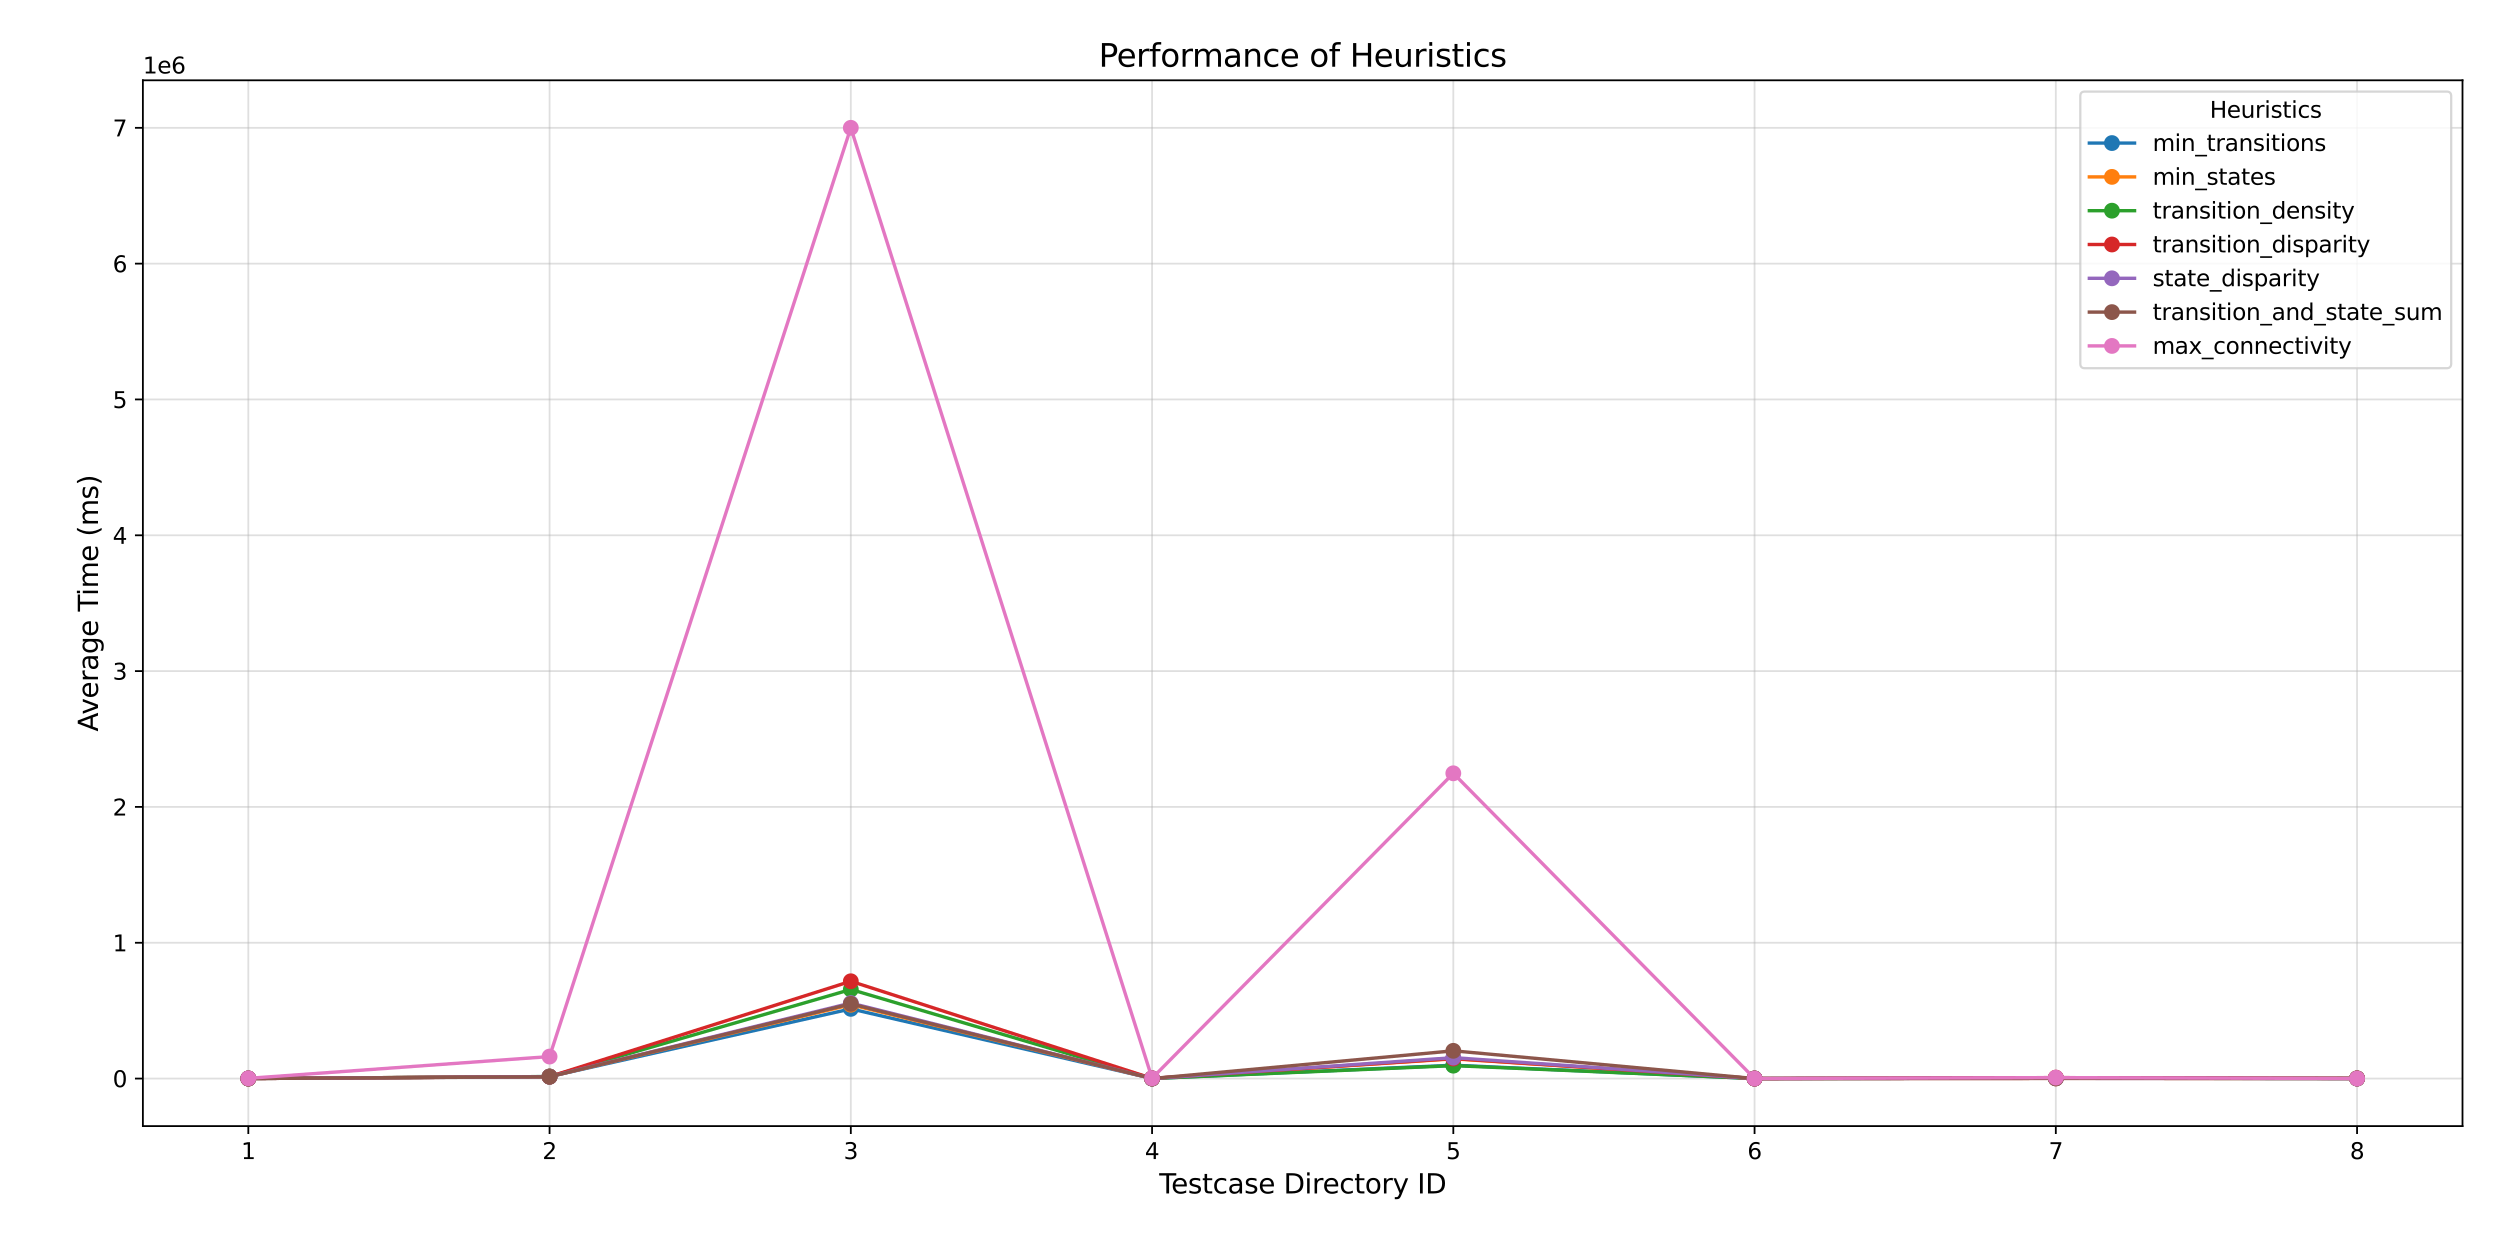 <?xml version="1.0" encoding="utf-8" standalone="no"?>
<!DOCTYPE svg PUBLIC "-//W3C//DTD SVG 1.1//EN"
  "http://www.w3.org/Graphics/SVG/1.1/DTD/svg11.dtd">
<svg xmlns:xlink="http://www.w3.org/1999/xlink" width="1105.92pt" height="555.84pt" viewBox="0 0 1105.92 555.84" xmlns="http://www.w3.org/2000/svg" version="1.1">
 <defs>
  <style type="text/css">*{stroke-linejoin: round; stroke-linecap: butt}</style>
 </defs>
 <g id="figure_1">
  <g id="patch_1">
   <path d="M 0 555.84 
L 1105.92 555.84 
L 1105.92 0 
L 0 0 
z
" style="fill: #ffffff"/>
  </g>
  <g id="axes_1">
   <g id="patch_2">
    <path d="M 63.206 498.146 
L 1089.331 498.146 
L 1089.331 35.512 
L 63.206 35.512 
z
" style="fill: #ffffff"/>
   </g>
   <g id="matplotlib.axis_1">
    <g id="xtick_1">
     <g id="line2d_1">
      <path d="M 109.848 498.146 
L 109.848 35.512 
" clip-path="url(#p68505226db)" style="fill: none; stroke: #b0b0b0; stroke-opacity: 0.4; stroke-width: 0.8; stroke-linecap: square"/>
     </g>
     <g id="line2d_2">
      <defs>
       <path id="meb8ad11d5c" d="M 0 0 
L 0 3.5 
" style="stroke: #000000; stroke-width: 0.8"/>
      </defs>
      <g>
       <use xlink:href="#meb8ad11d5c" x="109.848" y="498.146" style="stroke: #000000; stroke-width: 0.8"/>
      </g>
     </g>
     <g id="text_1">
      <!-- 1 -->
      <g transform="translate(106.667 512.744) scale(0.1 -0.1)">
       <defs>
        <path id="DejaVuSans-31" d="M 794 531 
L 1825 531 
L 1825 4091 
L 703 3866 
L 703 4441 
L 1819 4666 
L 2450 4666 
L 2450 531 
L 3481 531 
L 3481 0 
L 794 0 
L 794 531 
z
" transform="scale(0.016)"/>
       </defs>
       <use xlink:href="#DejaVuSans-31"/>
      </g>
     </g>
    </g>
    <g id="xtick_2">
     <g id="line2d_3">
      <path d="M 243.111 498.146 
L 243.111 35.512 
" clip-path="url(#p68505226db)" style="fill: none; stroke: #b0b0b0; stroke-opacity: 0.4; stroke-width: 0.8; stroke-linecap: square"/>
     </g>
     <g id="line2d_4">
      <g>
       <use xlink:href="#meb8ad11d5c" x="243.111" y="498.146" style="stroke: #000000; stroke-width: 0.8"/>
      </g>
     </g>
     <g id="text_2">
      <!-- 2 -->
      <g transform="translate(239.93 512.744) scale(0.1 -0.1)">
       <defs>
        <path id="DejaVuSans-32" d="M 1228 531 
L 3431 531 
L 3431 0 
L 469 0 
L 469 531 
Q 828 903 1448 1529 
Q 2069 2156 2228 2338 
Q 2531 2678 2651 2914 
Q 2772 3150 2772 3378 
Q 2772 3750 2511 3984 
Q 2250 4219 1831 4219 
Q 1534 4219 1204 4116 
Q 875 4013 500 3803 
L 500 4441 
Q 881 4594 1212 4672 
Q 1544 4750 1819 4750 
Q 2544 4750 2975 4387 
Q 3406 4025 3406 3419 
Q 3406 3131 3298 2873 
Q 3191 2616 2906 2266 
Q 2828 2175 2409 1742 
Q 1991 1309 1228 531 
z
" transform="scale(0.016)"/>
       </defs>
       <use xlink:href="#DejaVuSans-32"/>
      </g>
     </g>
    </g>
    <g id="xtick_3">
     <g id="line2d_5">
      <path d="M 376.374 498.146 
L 376.374 35.512 
" clip-path="url(#p68505226db)" style="fill: none; stroke: #b0b0b0; stroke-opacity: 0.4; stroke-width: 0.8; stroke-linecap: square"/>
     </g>
     <g id="line2d_6">
      <g>
       <use xlink:href="#meb8ad11d5c" x="376.374" y="498.146" style="stroke: #000000; stroke-width: 0.8"/>
      </g>
     </g>
     <g id="text_3">
      <!-- 3 -->
      <g transform="translate(373.193 512.744) scale(0.1 -0.1)">
       <defs>
        <path id="DejaVuSans-33" d="M 2597 2516 
Q 3050 2419 3304 2112 
Q 3559 1806 3559 1356 
Q 3559 666 3084 287 
Q 2609 -91 1734 -91 
Q 1441 -91 1130 -33 
Q 819 25 488 141 
L 488 750 
Q 750 597 1062 519 
Q 1375 441 1716 441 
Q 2309 441 2620 675 
Q 2931 909 2931 1356 
Q 2931 1769 2642 2001 
Q 2353 2234 1838 2234 
L 1294 2234 
L 1294 2753 
L 1863 2753 
Q 2328 2753 2575 2939 
Q 2822 3125 2822 3475 
Q 2822 3834 2567 4026 
Q 2313 4219 1838 4219 
Q 1578 4219 1281 4162 
Q 984 4106 628 3988 
L 628 4550 
Q 988 4650 1302 4700 
Q 1616 4750 1894 4750 
Q 2613 4750 3031 4423 
Q 3450 4097 3450 3541 
Q 3450 3153 3228 2886 
Q 3006 2619 2597 2516 
z
" transform="scale(0.016)"/>
       </defs>
       <use xlink:href="#DejaVuSans-33"/>
      </g>
     </g>
    </g>
    <g id="xtick_4">
     <g id="line2d_7">
      <path d="M 509.637 498.146 
L 509.637 35.512 
" clip-path="url(#p68505226db)" style="fill: none; stroke: #b0b0b0; stroke-opacity: 0.4; stroke-width: 0.8; stroke-linecap: square"/>
     </g>
     <g id="line2d_8">
      <g>
       <use xlink:href="#meb8ad11d5c" x="509.637" y="498.146" style="stroke: #000000; stroke-width: 0.8"/>
      </g>
     </g>
     <g id="text_4">
      <!-- 4 -->
      <g transform="translate(506.456 512.744) scale(0.1 -0.1)">
       <defs>
        <path id="DejaVuSans-34" d="M 2419 4116 
L 825 1625 
L 2419 1625 
L 2419 4116 
z
M 2253 4666 
L 3047 4666 
L 3047 1625 
L 3713 1625 
L 3713 1100 
L 3047 1100 
L 3047 0 
L 2419 0 
L 2419 1100 
L 313 1100 
L 313 1709 
L 2253 4666 
z
" transform="scale(0.016)"/>
       </defs>
       <use xlink:href="#DejaVuSans-34"/>
      </g>
     </g>
    </g>
    <g id="xtick_5">
     <g id="line2d_9">
      <path d="M 642.9 498.146 
L 642.9 35.512 
" clip-path="url(#p68505226db)" style="fill: none; stroke: #b0b0b0; stroke-opacity: 0.4; stroke-width: 0.8; stroke-linecap: square"/>
     </g>
     <g id="line2d_10">
      <g>
       <use xlink:href="#meb8ad11d5c" x="642.9" y="498.146" style="stroke: #000000; stroke-width: 0.8"/>
      </g>
     </g>
     <g id="text_5">
      <!-- 5 -->
      <g transform="translate(639.719 512.744) scale(0.1 -0.1)">
       <defs>
        <path id="DejaVuSans-35" d="M 691 4666 
L 3169 4666 
L 3169 4134 
L 1269 4134 
L 1269 2991 
Q 1406 3038 1543 3061 
Q 1681 3084 1819 3084 
Q 2600 3084 3056 2656 
Q 3513 2228 3513 1497 
Q 3513 744 3044 326 
Q 2575 -91 1722 -91 
Q 1428 -91 1123 -41 
Q 819 9 494 109 
L 494 744 
Q 775 591 1075 516 
Q 1375 441 1709 441 
Q 2250 441 2565 725 
Q 2881 1009 2881 1497 
Q 2881 1984 2565 2268 
Q 2250 2553 1709 2553 
Q 1456 2553 1204 2497 
Q 953 2441 691 2322 
L 691 4666 
z
" transform="scale(0.016)"/>
       </defs>
       <use xlink:href="#DejaVuSans-35"/>
      </g>
     </g>
    </g>
    <g id="xtick_6">
     <g id="line2d_11">
      <path d="M 776.163 498.146 
L 776.163 35.512 
" clip-path="url(#p68505226db)" style="fill: none; stroke: #b0b0b0; stroke-opacity: 0.4; stroke-width: 0.8; stroke-linecap: square"/>
     </g>
     <g id="line2d_12">
      <g>
       <use xlink:href="#meb8ad11d5c" x="776.163" y="498.146" style="stroke: #000000; stroke-width: 0.8"/>
      </g>
     </g>
     <g id="text_6">
      <!-- 6 -->
      <g transform="translate(772.982 512.744) scale(0.1 -0.1)">
       <defs>
        <path id="DejaVuSans-36" d="M 2113 2584 
Q 1688 2584 1439 2293 
Q 1191 2003 1191 1497 
Q 1191 994 1439 701 
Q 1688 409 2113 409 
Q 2538 409 2786 701 
Q 3034 994 3034 1497 
Q 3034 2003 2786 2293 
Q 2538 2584 2113 2584 
z
M 3366 4563 
L 3366 3988 
Q 3128 4100 2886 4159 
Q 2644 4219 2406 4219 
Q 1781 4219 1451 3797 
Q 1122 3375 1075 2522 
Q 1259 2794 1537 2939 
Q 1816 3084 2150 3084 
Q 2853 3084 3261 2657 
Q 3669 2231 3669 1497 
Q 3669 778 3244 343 
Q 2819 -91 2113 -91 
Q 1303 -91 875 529 
Q 447 1150 447 2328 
Q 447 3434 972 4092 
Q 1497 4750 2381 4750 
Q 2619 4750 2861 4703 
Q 3103 4656 3366 4563 
z
" transform="scale(0.016)"/>
       </defs>
       <use xlink:href="#DejaVuSans-36"/>
      </g>
     </g>
    </g>
    <g id="xtick_7">
     <g id="line2d_13">
      <path d="M 909.426 498.146 
L 909.426 35.512 
" clip-path="url(#p68505226db)" style="fill: none; stroke: #b0b0b0; stroke-opacity: 0.4; stroke-width: 0.8; stroke-linecap: square"/>
     </g>
     <g id="line2d_14">
      <g>
       <use xlink:href="#meb8ad11d5c" x="909.426" y="498.146" style="stroke: #000000; stroke-width: 0.8"/>
      </g>
     </g>
     <g id="text_7">
      <!-- 7 -->
      <g transform="translate(906.245 512.744) scale(0.1 -0.1)">
       <defs>
        <path id="DejaVuSans-37" d="M 525 4666 
L 3525 4666 
L 3525 4397 
L 1831 0 
L 1172 0 
L 2766 4134 
L 525 4134 
L 525 4666 
z
" transform="scale(0.016)"/>
       </defs>
       <use xlink:href="#DejaVuSans-37"/>
      </g>
     </g>
    </g>
    <g id="xtick_8">
     <g id="line2d_15">
      <path d="M 1042.689 498.146 
L 1042.689 35.512 
" clip-path="url(#p68505226db)" style="fill: none; stroke: #b0b0b0; stroke-opacity: 0.4; stroke-width: 0.8; stroke-linecap: square"/>
     </g>
     <g id="line2d_16">
      <g>
       <use xlink:href="#meb8ad11d5c" x="1042.689" y="498.146" style="stroke: #000000; stroke-width: 0.8"/>
      </g>
     </g>
     <g id="text_8">
      <!-- 8 -->
      <g transform="translate(1039.508 512.744) scale(0.1 -0.1)">
       <defs>
        <path id="DejaVuSans-38" d="M 2034 2216 
Q 1584 2216 1326 1975 
Q 1069 1734 1069 1313 
Q 1069 891 1326 650 
Q 1584 409 2034 409 
Q 2484 409 2743 651 
Q 3003 894 3003 1313 
Q 3003 1734 2745 1975 
Q 2488 2216 2034 2216 
z
M 1403 2484 
Q 997 2584 770 2862 
Q 544 3141 544 3541 
Q 544 4100 942 4425 
Q 1341 4750 2034 4750 
Q 2731 4750 3128 4425 
Q 3525 4100 3525 3541 
Q 3525 3141 3298 2862 
Q 3072 2584 2669 2484 
Q 3125 2378 3379 2068 
Q 3634 1759 3634 1313 
Q 3634 634 3220 271 
Q 2806 -91 2034 -91 
Q 1263 -91 848 271 
Q 434 634 434 1313 
Q 434 1759 690 2068 
Q 947 2378 1403 2484 
z
M 1172 3481 
Q 1172 3119 1398 2916 
Q 1625 2713 2034 2713 
Q 2441 2713 2670 2916 
Q 2900 3119 2900 3481 
Q 2900 3844 2670 4047 
Q 2441 4250 2034 4250 
Q 1625 4250 1398 4047 
Q 1172 3844 1172 3481 
z
" transform="scale(0.016)"/>
       </defs>
       <use xlink:href="#DejaVuSans-38"/>
      </g>
     </g>
    </g>
    <g id="text_9">
     <!-- Testcase Directory ID -->
     <g transform="translate(512.807 527.942) scale(0.12 -0.12)">
      <defs>
       <path id="DejaVuSans-54" d="M -19 4666 
L 3928 4666 
L 3928 4134 
L 2272 4134 
L 2272 0 
L 1638 0 
L 1638 4134 
L -19 4134 
L -19 4666 
z
" transform="scale(0.016)"/>
       <path id="DejaVuSans-65" d="M 3597 1894 
L 3597 1613 
L 953 1613 
Q 991 1019 1311 708 
Q 1631 397 2203 397 
Q 2534 397 2845 478 
Q 3156 559 3463 722 
L 3463 178 
Q 3153 47 2828 -22 
Q 2503 -91 2169 -91 
Q 1331 -91 842 396 
Q 353 884 353 1716 
Q 353 2575 817 3079 
Q 1281 3584 2069 3584 
Q 2775 3584 3186 3129 
Q 3597 2675 3597 1894 
z
M 3022 2063 
Q 3016 2534 2758 2815 
Q 2500 3097 2075 3097 
Q 1594 3097 1305 2825 
Q 1016 2553 972 2059 
L 3022 2063 
z
" transform="scale(0.016)"/>
       <path id="DejaVuSans-73" d="M 2834 3397 
L 2834 2853 
Q 2591 2978 2328 3040 
Q 2066 3103 1784 3103 
Q 1356 3103 1142 2972 
Q 928 2841 928 2578 
Q 928 2378 1081 2264 
Q 1234 2150 1697 2047 
L 1894 2003 
Q 2506 1872 2764 1633 
Q 3022 1394 3022 966 
Q 3022 478 2636 193 
Q 2250 -91 1575 -91 
Q 1294 -91 989 -36 
Q 684 19 347 128 
L 347 722 
Q 666 556 975 473 
Q 1284 391 1588 391 
Q 1994 391 2212 530 
Q 2431 669 2431 922 
Q 2431 1156 2273 1281 
Q 2116 1406 1581 1522 
L 1381 1569 
Q 847 1681 609 1914 
Q 372 2147 372 2553 
Q 372 3047 722 3315 
Q 1072 3584 1716 3584 
Q 2034 3584 2315 3537 
Q 2597 3491 2834 3397 
z
" transform="scale(0.016)"/>
       <path id="DejaVuSans-74" d="M 1172 4494 
L 1172 3500 
L 2356 3500 
L 2356 3053 
L 1172 3053 
L 1172 1153 
Q 1172 725 1289 603 
Q 1406 481 1766 481 
L 2356 481 
L 2356 0 
L 1766 0 
Q 1100 0 847 248 
Q 594 497 594 1153 
L 594 3053 
L 172 3053 
L 172 3500 
L 594 3500 
L 594 4494 
L 1172 4494 
z
" transform="scale(0.016)"/>
       <path id="DejaVuSans-63" d="M 3122 3366 
L 3122 2828 
Q 2878 2963 2633 3030 
Q 2388 3097 2138 3097 
Q 1578 3097 1268 2742 
Q 959 2388 959 1747 
Q 959 1106 1268 751 
Q 1578 397 2138 397 
Q 2388 397 2633 464 
Q 2878 531 3122 666 
L 3122 134 
Q 2881 22 2623 -34 
Q 2366 -91 2075 -91 
Q 1284 -91 818 406 
Q 353 903 353 1747 
Q 353 2603 823 3093 
Q 1294 3584 2113 3584 
Q 2378 3584 2631 3529 
Q 2884 3475 3122 3366 
z
" transform="scale(0.016)"/>
       <path id="DejaVuSans-61" d="M 2194 1759 
Q 1497 1759 1228 1600 
Q 959 1441 959 1056 
Q 959 750 1161 570 
Q 1363 391 1709 391 
Q 2188 391 2477 730 
Q 2766 1069 2766 1631 
L 2766 1759 
L 2194 1759 
z
M 3341 1997 
L 3341 0 
L 2766 0 
L 2766 531 
Q 2569 213 2275 61 
Q 1981 -91 1556 -91 
Q 1019 -91 701 211 
Q 384 513 384 1019 
Q 384 1609 779 1909 
Q 1175 2209 1959 2209 
L 2766 2209 
L 2766 2266 
Q 2766 2663 2505 2880 
Q 2244 3097 1772 3097 
Q 1472 3097 1187 3025 
Q 903 2953 641 2809 
L 641 3341 
Q 956 3463 1253 3523 
Q 1550 3584 1831 3584 
Q 2591 3584 2966 3190 
Q 3341 2797 3341 1997 
z
" transform="scale(0.016)"/>
       <path id="DejaVuSans-20" transform="scale(0.016)"/>
       <path id="DejaVuSans-44" d="M 1259 4147 
L 1259 519 
L 2022 519 
Q 2988 519 3436 956 
Q 3884 1394 3884 2338 
Q 3884 3275 3436 3711 
Q 2988 4147 2022 4147 
L 1259 4147 
z
M 628 4666 
L 1925 4666 
Q 3281 4666 3915 4102 
Q 4550 3538 4550 2338 
Q 4550 1131 3912 565 
Q 3275 0 1925 0 
L 628 0 
L 628 4666 
z
" transform="scale(0.016)"/>
       <path id="DejaVuSans-69" d="M 603 3500 
L 1178 3500 
L 1178 0 
L 603 0 
L 603 3500 
z
M 603 4863 
L 1178 4863 
L 1178 4134 
L 603 4134 
L 603 4863 
z
" transform="scale(0.016)"/>
       <path id="DejaVuSans-72" d="M 2631 2963 
Q 2534 3019 2420 3045 
Q 2306 3072 2169 3072 
Q 1681 3072 1420 2755 
Q 1159 2438 1159 1844 
L 1159 0 
L 581 0 
L 581 3500 
L 1159 3500 
L 1159 2956 
Q 1341 3275 1631 3429 
Q 1922 3584 2338 3584 
Q 2397 3584 2469 3576 
Q 2541 3569 2628 3553 
L 2631 2963 
z
" transform="scale(0.016)"/>
       <path id="DejaVuSans-6f" d="M 1959 3097 
Q 1497 3097 1228 2736 
Q 959 2375 959 1747 
Q 959 1119 1226 758 
Q 1494 397 1959 397 
Q 2419 397 2687 759 
Q 2956 1122 2956 1747 
Q 2956 2369 2687 2733 
Q 2419 3097 1959 3097 
z
M 1959 3584 
Q 2709 3584 3137 3096 
Q 3566 2609 3566 1747 
Q 3566 888 3137 398 
Q 2709 -91 1959 -91 
Q 1206 -91 779 398 
Q 353 888 353 1747 
Q 353 2609 779 3096 
Q 1206 3584 1959 3584 
z
" transform="scale(0.016)"/>
       <path id="DejaVuSans-79" d="M 2059 -325 
Q 1816 -950 1584 -1140 
Q 1353 -1331 966 -1331 
L 506 -1331 
L 506 -850 
L 844 -850 
Q 1081 -850 1212 -737 
Q 1344 -625 1503 -206 
L 1606 56 
L 191 3500 
L 800 3500 
L 1894 763 
L 2988 3500 
L 3597 3500 
L 2059 -325 
z
" transform="scale(0.016)"/>
       <path id="DejaVuSans-49" d="M 628 4666 
L 1259 4666 
L 1259 0 
L 628 0 
L 628 4666 
z
" transform="scale(0.016)"/>
      </defs>
      <use xlink:href="#DejaVuSans-54"/>
      <use xlink:href="#DejaVuSans-65" x="44.084"/>
      <use xlink:href="#DejaVuSans-73" x="105.607"/>
      <use xlink:href="#DejaVuSans-74" x="157.707"/>
      <use xlink:href="#DejaVuSans-63" x="196.916"/>
      <use xlink:href="#DejaVuSans-61" x="251.896"/>
      <use xlink:href="#DejaVuSans-73" x="313.176"/>
      <use xlink:href="#DejaVuSans-65" x="365.275"/>
      <use xlink:href="#DejaVuSans-20" x="426.799"/>
      <use xlink:href="#DejaVuSans-44" x="458.586"/>
      <use xlink:href="#DejaVuSans-69" x="535.588"/>
      <use xlink:href="#DejaVuSans-72" x="563.371"/>
      <use xlink:href="#DejaVuSans-65" x="602.234"/>
      <use xlink:href="#DejaVuSans-63" x="663.758"/>
      <use xlink:href="#DejaVuSans-74" x="718.738"/>
      <use xlink:href="#DejaVuSans-6f" x="757.947"/>
      <use xlink:href="#DejaVuSans-72" x="819.129"/>
      <use xlink:href="#DejaVuSans-79" x="860.242"/>
      <use xlink:href="#DejaVuSans-20" x="919.422"/>
      <use xlink:href="#DejaVuSans-49" x="951.209"/>
      <use xlink:href="#DejaVuSans-44" x="980.701"/>
     </g>
    </g>
   </g>
   <g id="matplotlib.axis_2">
    <g id="ytick_1">
     <g id="line2d_17">
      <path d="M 63.206 477.122 
L 1089.331 477.122 
" clip-path="url(#p68505226db)" style="fill: none; stroke: #b0b0b0; stroke-opacity: 0.4; stroke-width: 0.8; stroke-linecap: square"/>
     </g>
     <g id="line2d_18">
      <defs>
       <path id="m5a4c033f49" d="M 0 0 
L -3.5 0 
" style="stroke: #000000; stroke-width: 0.8"/>
      </defs>
      <g>
       <use xlink:href="#m5a4c033f49" x="63.206" y="477.122" style="stroke: #000000; stroke-width: 0.8"/>
      </g>
     </g>
     <g id="text_10">
      <!-- 0 -->
      <g transform="translate(49.844 480.922) scale(0.1 -0.1)">
       <defs>
        <path id="DejaVuSans-30" d="M 2034 4250 
Q 1547 4250 1301 3770 
Q 1056 3291 1056 2328 
Q 1056 1369 1301 889 
Q 1547 409 2034 409 
Q 2525 409 2770 889 
Q 3016 1369 3016 2328 
Q 3016 3291 2770 3770 
Q 2525 4250 2034 4250 
z
M 2034 4750 
Q 2819 4750 3233 4129 
Q 3647 3509 3647 2328 
Q 3647 1150 3233 529 
Q 2819 -91 2034 -91 
Q 1250 -91 836 529 
Q 422 1150 422 2328 
Q 422 3509 836 4129 
Q 1250 4750 2034 4750 
z
" transform="scale(0.016)"/>
       </defs>
       <use xlink:href="#DejaVuSans-30"/>
      </g>
     </g>
    </g>
    <g id="ytick_2">
     <g id="line2d_19">
      <path d="M 63.206 417.039 
L 1089.331 417.039 
" clip-path="url(#p68505226db)" style="fill: none; stroke: #b0b0b0; stroke-opacity: 0.4; stroke-width: 0.8; stroke-linecap: square"/>
     </g>
     <g id="line2d_20">
      <g>
       <use xlink:href="#m5a4c033f49" x="63.206" y="417.039" style="stroke: #000000; stroke-width: 0.8"/>
      </g>
     </g>
     <g id="text_11">
      <!-- 1 -->
      <g transform="translate(49.844 420.839) scale(0.1 -0.1)">
       <use xlink:href="#DejaVuSans-31"/>
      </g>
     </g>
    </g>
    <g id="ytick_3">
     <g id="line2d_21">
      <path d="M 63.206 356.956 
L 1089.331 356.956 
" clip-path="url(#p68505226db)" style="fill: none; stroke: #b0b0b0; stroke-opacity: 0.4; stroke-width: 0.8; stroke-linecap: square"/>
     </g>
     <g id="line2d_22">
      <g>
       <use xlink:href="#m5a4c033f49" x="63.206" y="356.956" style="stroke: #000000; stroke-width: 0.8"/>
      </g>
     </g>
     <g id="text_12">
      <!-- 2 -->
      <g transform="translate(49.844 360.756) scale(0.1 -0.1)">
       <use xlink:href="#DejaVuSans-32"/>
      </g>
     </g>
    </g>
    <g id="ytick_4">
     <g id="line2d_23">
      <path d="M 63.206 296.873 
L 1089.331 296.873 
" clip-path="url(#p68505226db)" style="fill: none; stroke: #b0b0b0; stroke-opacity: 0.4; stroke-width: 0.8; stroke-linecap: square"/>
     </g>
     <g id="line2d_24">
      <g>
       <use xlink:href="#m5a4c033f49" x="63.206" y="296.873" style="stroke: #000000; stroke-width: 0.8"/>
      </g>
     </g>
     <g id="text_13">
      <!-- 3 -->
      <g transform="translate(49.844 300.672) scale(0.1 -0.1)">
       <use xlink:href="#DejaVuSans-33"/>
      </g>
     </g>
    </g>
    <g id="ytick_5">
     <g id="line2d_25">
      <path d="M 63.206 236.79 
L 1089.331 236.79 
" clip-path="url(#p68505226db)" style="fill: none; stroke: #b0b0b0; stroke-opacity: 0.4; stroke-width: 0.8; stroke-linecap: square"/>
     </g>
     <g id="line2d_26">
      <g>
       <use xlink:href="#m5a4c033f49" x="63.206" y="236.79" style="stroke: #000000; stroke-width: 0.8"/>
      </g>
     </g>
     <g id="text_14">
      <!-- 4 -->
      <g transform="translate(49.844 240.589) scale(0.1 -0.1)">
       <use xlink:href="#DejaVuSans-34"/>
      </g>
     </g>
    </g>
    <g id="ytick_6">
     <g id="line2d_27">
      <path d="M 63.206 176.707 
L 1089.331 176.707 
" clip-path="url(#p68505226db)" style="fill: none; stroke: #b0b0b0; stroke-opacity: 0.4; stroke-width: 0.8; stroke-linecap: square"/>
     </g>
     <g id="line2d_28">
      <g>
       <use xlink:href="#m5a4c033f49" x="63.206" y="176.707" style="stroke: #000000; stroke-width: 0.8"/>
      </g>
     </g>
     <g id="text_15">
      <!-- 5 -->
      <g transform="translate(49.844 180.506) scale(0.1 -0.1)">
       <use xlink:href="#DejaVuSans-35"/>
      </g>
     </g>
    </g>
    <g id="ytick_7">
     <g id="line2d_29">
      <path d="M 63.206 116.624 
L 1089.331 116.624 
" clip-path="url(#p68505226db)" style="fill: none; stroke: #b0b0b0; stroke-opacity: 0.4; stroke-width: 0.8; stroke-linecap: square"/>
     </g>
     <g id="line2d_30">
      <g>
       <use xlink:href="#m5a4c033f49" x="63.206" y="116.624" style="stroke: #000000; stroke-width: 0.8"/>
      </g>
     </g>
     <g id="text_16">
      <!-- 6 -->
      <g transform="translate(49.844 120.423) scale(0.1 -0.1)">
       <use xlink:href="#DejaVuSans-36"/>
      </g>
     </g>
    </g>
    <g id="ytick_8">
     <g id="line2d_31">
      <path d="M 63.206 56.541 
L 1089.331 56.541 
" clip-path="url(#p68505226db)" style="fill: none; stroke: #b0b0b0; stroke-opacity: 0.4; stroke-width: 0.8; stroke-linecap: square"/>
     </g>
     <g id="line2d_32">
      <g>
       <use xlink:href="#m5a4c033f49" x="63.206" y="56.541" style="stroke: #000000; stroke-width: 0.8"/>
      </g>
     </g>
     <g id="text_17">
      <!-- 7 -->
      <g transform="translate(49.844 60.34) scale(0.1 -0.1)">
       <use xlink:href="#DejaVuSans-37"/>
      </g>
     </g>
    </g>
    <g id="text_18">
     <!-- Average Time (ms) -->
     <g transform="translate(43.348 323.614) rotate(-90) scale(0.12 -0.12)">
      <defs>
       <path id="DejaVuSans-41" d="M 2188 4044 
L 1331 1722 
L 3047 1722 
L 2188 4044 
z
M 1831 4666 
L 2547 4666 
L 4325 0 
L 3669 0 
L 3244 1197 
L 1141 1197 
L 716 0 
L 50 0 
L 1831 4666 
z
" transform="scale(0.016)"/>
       <path id="DejaVuSans-76" d="M 191 3500 
L 800 3500 
L 1894 563 
L 2988 3500 
L 3597 3500 
L 2284 0 
L 1503 0 
L 191 3500 
z
" transform="scale(0.016)"/>
       <path id="DejaVuSans-67" d="M 2906 1791 
Q 2906 2416 2648 2759 
Q 2391 3103 1925 3103 
Q 1463 3103 1205 2759 
Q 947 2416 947 1791 
Q 947 1169 1205 825 
Q 1463 481 1925 481 
Q 2391 481 2648 825 
Q 2906 1169 2906 1791 
z
M 3481 434 
Q 3481 -459 3084 -895 
Q 2688 -1331 1869 -1331 
Q 1566 -1331 1297 -1286 
Q 1028 -1241 775 -1147 
L 775 -588 
Q 1028 -725 1275 -790 
Q 1522 -856 1778 -856 
Q 2344 -856 2625 -561 
Q 2906 -266 2906 331 
L 2906 616 
Q 2728 306 2450 153 
Q 2172 0 1784 0 
Q 1141 0 747 490 
Q 353 981 353 1791 
Q 353 2603 747 3093 
Q 1141 3584 1784 3584 
Q 2172 3584 2450 3431 
Q 2728 3278 2906 2969 
L 2906 3500 
L 3481 3500 
L 3481 434 
z
" transform="scale(0.016)"/>
       <path id="DejaVuSans-6d" d="M 3328 2828 
Q 3544 3216 3844 3400 
Q 4144 3584 4550 3584 
Q 5097 3584 5394 3201 
Q 5691 2819 5691 2113 
L 5691 0 
L 5113 0 
L 5113 2094 
Q 5113 2597 4934 2840 
Q 4756 3084 4391 3084 
Q 3944 3084 3684 2787 
Q 3425 2491 3425 1978 
L 3425 0 
L 2847 0 
L 2847 2094 
Q 2847 2600 2669 2842 
Q 2491 3084 2119 3084 
Q 1678 3084 1418 2786 
Q 1159 2488 1159 1978 
L 1159 0 
L 581 0 
L 581 3500 
L 1159 3500 
L 1159 2956 
Q 1356 3278 1631 3431 
Q 1906 3584 2284 3584 
Q 2666 3584 2933 3390 
Q 3200 3197 3328 2828 
z
" transform="scale(0.016)"/>
       <path id="DejaVuSans-28" d="M 1984 4856 
Q 1566 4138 1362 3434 
Q 1159 2731 1159 2009 
Q 1159 1288 1364 580 
Q 1569 -128 1984 -844 
L 1484 -844 
Q 1016 -109 783 600 
Q 550 1309 550 2009 
Q 550 2706 781 3412 
Q 1013 4119 1484 4856 
L 1984 4856 
z
" transform="scale(0.016)"/>
       <path id="DejaVuSans-29" d="M 513 4856 
L 1013 4856 
Q 1481 4119 1714 3412 
Q 1947 2706 1947 2009 
Q 1947 1309 1714 600 
Q 1481 -109 1013 -844 
L 513 -844 
Q 928 -128 1133 580 
Q 1338 1288 1338 2009 
Q 1338 2731 1133 3434 
Q 928 4138 513 4856 
z
" transform="scale(0.016)"/>
      </defs>
      <use xlink:href="#DejaVuSans-41"/>
      <use xlink:href="#DejaVuSans-76" x="62.533"/>
      <use xlink:href="#DejaVuSans-65" x="121.713"/>
      <use xlink:href="#DejaVuSans-72" x="183.236"/>
      <use xlink:href="#DejaVuSans-61" x="224.35"/>
      <use xlink:href="#DejaVuSans-67" x="285.629"/>
      <use xlink:href="#DejaVuSans-65" x="349.105"/>
      <use xlink:href="#DejaVuSans-20" x="410.629"/>
      <use xlink:href="#DejaVuSans-54" x="442.416"/>
      <use xlink:href="#DejaVuSans-69" x="500.375"/>
      <use xlink:href="#DejaVuSans-6d" x="528.158"/>
      <use xlink:href="#DejaVuSans-65" x="625.57"/>
      <use xlink:href="#DejaVuSans-20" x="687.094"/>
      <use xlink:href="#DejaVuSans-28" x="718.881"/>
      <use xlink:href="#DejaVuSans-6d" x="757.895"/>
      <use xlink:href="#DejaVuSans-73" x="855.307"/>
      <use xlink:href="#DejaVuSans-29" x="907.406"/>
     </g>
    </g>
    <g id="text_19">
     <!-- 1e6 -->
     <g transform="translate(63.206 32.512) scale(0.1 -0.1)">
      <use xlink:href="#DejaVuSans-31"/>
      <use xlink:href="#DejaVuSans-65" x="63.623"/>
      <use xlink:href="#DejaVuSans-36" x="125.146"/>
     </g>
    </g>
   </g>
   <g id="line2d_33">
    <path d="M 109.848 477.1 
L 243.111 476.244 
L 376.374 446.29 
L 509.637 477.076 
L 642.9 471.22 
L 776.163 477.117 
L 909.426 476.934 
L 1042.689 477.064 
" clip-path="url(#p68505226db)" style="fill: none; stroke: #1f77b4; stroke-width: 1.5; stroke-linecap: square"/>
    <defs>
     <path id="mddc11ae927" d="M 0 3 
C 0.796 3 1.559 2.684 2.121 2.121 
C 2.684 1.559 3 0.796 3 0 
C 3 -0.796 2.684 -1.559 2.121 -2.121 
C 1.559 -2.684 0.796 -3 0 -3 
C -0.796 -3 -1.559 -2.684 -2.121 -2.121 
C -2.684 -1.559 -3 -0.796 -3 0 
C -3 0.796 -2.684 1.559 -2.121 2.121 
C -1.559 2.684 -0.796 3 0 3 
z
" style="stroke: #1f77b4"/>
    </defs>
    <g clip-path="url(#p68505226db)">
     <use xlink:href="#mddc11ae927" x="109.848" y="477.1" style="fill: #1f77b4; stroke: #1f77b4"/>
     <use xlink:href="#mddc11ae927" x="243.111" y="476.244" style="fill: #1f77b4; stroke: #1f77b4"/>
     <use xlink:href="#mddc11ae927" x="376.374" y="446.29" style="fill: #1f77b4; stroke: #1f77b4"/>
     <use xlink:href="#mddc11ae927" x="509.637" y="477.076" style="fill: #1f77b4; stroke: #1f77b4"/>
     <use xlink:href="#mddc11ae927" x="642.9" y="471.22" style="fill: #1f77b4; stroke: #1f77b4"/>
     <use xlink:href="#mddc11ae927" x="776.163" y="477.117" style="fill: #1f77b4; stroke: #1f77b4"/>
     <use xlink:href="#mddc11ae927" x="909.426" y="476.934" style="fill: #1f77b4; stroke: #1f77b4"/>
     <use xlink:href="#mddc11ae927" x="1042.689" y="477.064" style="fill: #1f77b4; stroke: #1f77b4"/>
    </g>
   </g>
   <g id="line2d_34">
    <path d="M 109.848 477.1 
L 243.111 476.257 
L 376.374 444.459 
L 509.637 477.077 
L 642.9 468.39 
L 776.163 477.117 
L 909.426 477.045 
L 1042.689 477.062 
" clip-path="url(#p68505226db)" style="fill: none; stroke: #ff7f0e; stroke-width: 1.5; stroke-linecap: square"/>
    <defs>
     <path id="md83c5e7b02" d="M 0 3 
C 0.796 3 1.559 2.684 2.121 2.121 
C 2.684 1.559 3 0.796 3 0 
C 3 -0.796 2.684 -1.559 2.121 -2.121 
C 1.559 -2.684 0.796 -3 0 -3 
C -0.796 -3 -1.559 -2.684 -2.121 -2.121 
C -2.684 -1.559 -3 -0.796 -3 0 
C -3 0.796 -2.684 1.559 -2.121 2.121 
C -1.559 2.684 -0.796 3 0 3 
z
" style="stroke: #ff7f0e"/>
    </defs>
    <g clip-path="url(#p68505226db)">
     <use xlink:href="#md83c5e7b02" x="109.848" y="477.1" style="fill: #ff7f0e; stroke: #ff7f0e"/>
     <use xlink:href="#md83c5e7b02" x="243.111" y="476.257" style="fill: #ff7f0e; stroke: #ff7f0e"/>
     <use xlink:href="#md83c5e7b02" x="376.374" y="444.459" style="fill: #ff7f0e; stroke: #ff7f0e"/>
     <use xlink:href="#md83c5e7b02" x="509.637" y="477.077" style="fill: #ff7f0e; stroke: #ff7f0e"/>
     <use xlink:href="#md83c5e7b02" x="642.9" y="468.39" style="fill: #ff7f0e; stroke: #ff7f0e"/>
     <use xlink:href="#md83c5e7b02" x="776.163" y="477.117" style="fill: #ff7f0e; stroke: #ff7f0e"/>
     <use xlink:href="#md83c5e7b02" x="909.426" y="477.045" style="fill: #ff7f0e; stroke: #ff7f0e"/>
     <use xlink:href="#md83c5e7b02" x="1042.689" y="477.062" style="fill: #ff7f0e; stroke: #ff7f0e"/>
    </g>
   </g>
   <g id="line2d_35">
    <path d="M 109.848 477.092 
L 243.111 476.228 
L 376.374 437.706 
L 509.637 477.099 
L 642.9 471.403 
L 776.163 477.097 
L 909.426 476.931 
L 1042.689 477.105 
" clip-path="url(#p68505226db)" style="fill: none; stroke: #2ca02c; stroke-width: 1.5; stroke-linecap: square"/>
    <defs>
     <path id="m9010429384" d="M 0 3 
C 0.796 3 1.559 2.684 2.121 2.121 
C 2.684 1.559 3 0.796 3 0 
C 3 -0.796 2.684 -1.559 2.121 -2.121 
C 1.559 -2.684 0.796 -3 0 -3 
C -0.796 -3 -1.559 -2.684 -2.121 -2.121 
C -2.684 -1.559 -3 -0.796 -3 0 
C -3 0.796 -2.684 1.559 -2.121 2.121 
C -1.559 2.684 -0.796 3 0 3 
z
" style="stroke: #2ca02c"/>
    </defs>
    <g clip-path="url(#p68505226db)">
     <use xlink:href="#m9010429384" x="109.848" y="477.092" style="fill: #2ca02c; stroke: #2ca02c"/>
     <use xlink:href="#m9010429384" x="243.111" y="476.228" style="fill: #2ca02c; stroke: #2ca02c"/>
     <use xlink:href="#m9010429384" x="376.374" y="437.706" style="fill: #2ca02c; stroke: #2ca02c"/>
     <use xlink:href="#m9010429384" x="509.637" y="477.099" style="fill: #2ca02c; stroke: #2ca02c"/>
     <use xlink:href="#m9010429384" x="642.9" y="471.403" style="fill: #2ca02c; stroke: #2ca02c"/>
     <use xlink:href="#m9010429384" x="776.163" y="477.097" style="fill: #2ca02c; stroke: #2ca02c"/>
     <use xlink:href="#m9010429384" x="909.426" y="476.931" style="fill: #2ca02c; stroke: #2ca02c"/>
     <use xlink:href="#m9010429384" x="1042.689" y="477.105" style="fill: #2ca02c; stroke: #2ca02c"/>
    </g>
   </g>
   <g id="line2d_36">
    <path d="M 109.848 477.1 
L 243.111 476.258 
L 376.374 434.08 
L 509.637 477.047 
L 642.9 468.266 
L 776.163 477.117 
L 909.426 476.707 
L 1042.689 477.065 
" clip-path="url(#p68505226db)" style="fill: none; stroke: #d62728; stroke-width: 1.5; stroke-linecap: square"/>
    <defs>
     <path id="m44712b3678" d="M 0 3 
C 0.796 3 1.559 2.684 2.121 2.121 
C 2.684 1.559 3 0.796 3 0 
C 3 -0.796 2.684 -1.559 2.121 -2.121 
C 1.559 -2.684 0.796 -3 0 -3 
C -0.796 -3 -1.559 -2.684 -2.121 -2.121 
C -2.684 -1.559 -3 -0.796 -3 0 
C -3 0.796 -2.684 1.559 -2.121 2.121 
C -1.559 2.684 -0.796 3 0 3 
z
" style="stroke: #d62728"/>
    </defs>
    <g clip-path="url(#p68505226db)">
     <use xlink:href="#m44712b3678" x="109.848" y="477.1" style="fill: #d62728; stroke: #d62728"/>
     <use xlink:href="#m44712b3678" x="243.111" y="476.258" style="fill: #d62728; stroke: #d62728"/>
     <use xlink:href="#m44712b3678" x="376.374" y="434.08" style="fill: #d62728; stroke: #d62728"/>
     <use xlink:href="#m44712b3678" x="509.637" y="477.047" style="fill: #d62728; stroke: #d62728"/>
     <use xlink:href="#m44712b3678" x="642.9" y="468.266" style="fill: #d62728; stroke: #d62728"/>
     <use xlink:href="#m44712b3678" x="776.163" y="477.117" style="fill: #d62728; stroke: #d62728"/>
     <use xlink:href="#m44712b3678" x="909.426" y="476.707" style="fill: #d62728; stroke: #d62728"/>
     <use xlink:href="#m44712b3678" x="1042.689" y="477.065" style="fill: #d62728; stroke: #d62728"/>
    </g>
   </g>
   <g id="line2d_37">
    <path d="M 109.848 477.1 
L 243.111 476.279 
L 376.374 443.723 
L 509.637 477.104 
L 642.9 467.873 
L 776.163 477.117 
L 909.426 477.044 
L 1042.689 477.105 
" clip-path="url(#p68505226db)" style="fill: none; stroke: #9467bd; stroke-width: 1.5; stroke-linecap: square"/>
    <defs>
     <path id="mdd7e879ab7" d="M 0 3 
C 0.796 3 1.559 2.684 2.121 2.121 
C 2.684 1.559 3 0.796 3 0 
C 3 -0.796 2.684 -1.559 2.121 -2.121 
C 1.559 -2.684 0.796 -3 0 -3 
C -0.796 -3 -1.559 -2.684 -2.121 -2.121 
C -2.684 -1.559 -3 -0.796 -3 0 
C -3 0.796 -2.684 1.559 -2.121 2.121 
C -1.559 2.684 -0.796 3 0 3 
z
" style="stroke: #9467bd"/>
    </defs>
    <g clip-path="url(#p68505226db)">
     <use xlink:href="#mdd7e879ab7" x="109.848" y="477.1" style="fill: #9467bd; stroke: #9467bd"/>
     <use xlink:href="#mdd7e879ab7" x="243.111" y="476.279" style="fill: #9467bd; stroke: #9467bd"/>
     <use xlink:href="#mdd7e879ab7" x="376.374" y="443.723" style="fill: #9467bd; stroke: #9467bd"/>
     <use xlink:href="#mdd7e879ab7" x="509.637" y="477.104" style="fill: #9467bd; stroke: #9467bd"/>
     <use xlink:href="#mdd7e879ab7" x="642.9" y="467.873" style="fill: #9467bd; stroke: #9467bd"/>
     <use xlink:href="#mdd7e879ab7" x="776.163" y="477.117" style="fill: #9467bd; stroke: #9467bd"/>
     <use xlink:href="#mdd7e879ab7" x="909.426" y="477.044" style="fill: #9467bd; stroke: #9467bd"/>
     <use xlink:href="#mdd7e879ab7" x="1042.689" y="477.105" style="fill: #9467bd; stroke: #9467bd"/>
    </g>
   </g>
   <g id="line2d_38">
    <path d="M 109.848 477.1 
L 243.111 476.328 
L 376.374 444.085 
L 509.637 477.104 
L 642.9 464.849 
L 776.163 477.117 
L 909.426 477.045 
L 1042.689 477.063 
" clip-path="url(#p68505226db)" style="fill: none; stroke: #8c564b; stroke-width: 1.5; stroke-linecap: square"/>
    <defs>
     <path id="m564aef601d" d="M 0 3 
C 0.796 3 1.559 2.684 2.121 2.121 
C 2.684 1.559 3 0.796 3 0 
C 3 -0.796 2.684 -1.559 2.121 -2.121 
C 1.559 -2.684 0.796 -3 0 -3 
C -0.796 -3 -1.559 -2.684 -2.121 -2.121 
C -2.684 -1.559 -3 -0.796 -3 0 
C -3 0.796 -2.684 1.559 -2.121 2.121 
C -1.559 2.684 -0.796 3 0 3 
z
" style="stroke: #8c564b"/>
    </defs>
    <g clip-path="url(#p68505226db)">
     <use xlink:href="#m564aef601d" x="109.848" y="477.1" style="fill: #8c564b; stroke: #8c564b"/>
     <use xlink:href="#m564aef601d" x="243.111" y="476.328" style="fill: #8c564b; stroke: #8c564b"/>
     <use xlink:href="#m564aef601d" x="376.374" y="444.085" style="fill: #8c564b; stroke: #8c564b"/>
     <use xlink:href="#m564aef601d" x="509.637" y="477.104" style="fill: #8c564b; stroke: #8c564b"/>
     <use xlink:href="#m564aef601d" x="642.9" y="464.849" style="fill: #8c564b; stroke: #8c564b"/>
     <use xlink:href="#m564aef601d" x="776.163" y="477.117" style="fill: #8c564b; stroke: #8c564b"/>
     <use xlink:href="#m564aef601d" x="909.426" y="477.045" style="fill: #8c564b; stroke: #8c564b"/>
     <use xlink:href="#m564aef601d" x="1042.689" y="477.063" style="fill: #8c564b; stroke: #8c564b"/>
    </g>
   </g>
   <g id="line2d_39">
    <path d="M 109.848 477.016 
L 243.111 467.389 
L 376.374 56.541 
L 509.637 476.981 
L 642.9 342.086 
L 776.163 477.117 
L 909.426 476.696 
L 1042.689 477.105 
" clip-path="url(#p68505226db)" style="fill: none; stroke: #e377c2; stroke-width: 1.5; stroke-linecap: square"/>
    <defs>
     <path id="m2f3c6efeed" d="M 0 3 
C 0.796 3 1.559 2.684 2.121 2.121 
C 2.684 1.559 3 0.796 3 0 
C 3 -0.796 2.684 -1.559 2.121 -2.121 
C 1.559 -2.684 0.796 -3 0 -3 
C -0.796 -3 -1.559 -2.684 -2.121 -2.121 
C -2.684 -1.559 -3 -0.796 -3 0 
C -3 0.796 -2.684 1.559 -2.121 2.121 
C -1.559 2.684 -0.796 3 0 3 
z
" style="stroke: #e377c2"/>
    </defs>
    <g clip-path="url(#p68505226db)">
     <use xlink:href="#m2f3c6efeed" x="109.848" y="477.016" style="fill: #e377c2; stroke: #e377c2"/>
     <use xlink:href="#m2f3c6efeed" x="243.111" y="467.389" style="fill: #e377c2; stroke: #e377c2"/>
     <use xlink:href="#m2f3c6efeed" x="376.374" y="56.541" style="fill: #e377c2; stroke: #e377c2"/>
     <use xlink:href="#m2f3c6efeed" x="509.637" y="476.981" style="fill: #e377c2; stroke: #e377c2"/>
     <use xlink:href="#m2f3c6efeed" x="642.9" y="342.086" style="fill: #e377c2; stroke: #e377c2"/>
     <use xlink:href="#m2f3c6efeed" x="776.163" y="477.117" style="fill: #e377c2; stroke: #e377c2"/>
     <use xlink:href="#m2f3c6efeed" x="909.426" y="476.696" style="fill: #e377c2; stroke: #e377c2"/>
     <use xlink:href="#m2f3c6efeed" x="1042.689" y="477.105" style="fill: #e377c2; stroke: #e377c2"/>
    </g>
   </g>
   <g id="patch_3">
    <path d="M 63.206 498.146 
L 63.206 35.512 
" style="fill: none; stroke: #000000; stroke-width: 0.8; stroke-linejoin: miter; stroke-linecap: square"/>
   </g>
   <g id="patch_4">
    <path d="M 1089.331 498.146 
L 1089.331 35.512 
" style="fill: none; stroke: #000000; stroke-width: 0.8; stroke-linejoin: miter; stroke-linecap: square"/>
   </g>
   <g id="patch_5">
    <path d="M 63.206 498.146 
L 1089.331 498.146 
" style="fill: none; stroke: #000000; stroke-width: 0.8; stroke-linejoin: miter; stroke-linecap: square"/>
   </g>
   <g id="patch_6">
    <path d="M 63.206 35.512 
L 1089.331 35.512 
" style="fill: none; stroke: #000000; stroke-width: 0.8; stroke-linejoin: miter; stroke-linecap: square"/>
   </g>
   <g id="text_20">
    <!-- Performance of Heuristics -->
    <g transform="translate(486.056 29.512) scale(0.14 -0.14)">
     <defs>
      <path id="DejaVuSans-50" d="M 1259 4147 
L 1259 2394 
L 2053 2394 
Q 2494 2394 2734 2622 
Q 2975 2850 2975 3272 
Q 2975 3691 2734 3919 
Q 2494 4147 2053 4147 
L 1259 4147 
z
M 628 4666 
L 2053 4666 
Q 2838 4666 3239 4311 
Q 3641 3956 3641 3272 
Q 3641 2581 3239 2228 
Q 2838 1875 2053 1875 
L 1259 1875 
L 1259 0 
L 628 0 
L 628 4666 
z
" transform="scale(0.016)"/>
      <path id="DejaVuSans-66" d="M 2375 4863 
L 2375 4384 
L 1825 4384 
Q 1516 4384 1395 4259 
Q 1275 4134 1275 3809 
L 1275 3500 
L 2222 3500 
L 2222 3053 
L 1275 3053 
L 1275 0 
L 697 0 
L 697 3053 
L 147 3053 
L 147 3500 
L 697 3500 
L 697 3744 
Q 697 4328 969 4595 
Q 1241 4863 1831 4863 
L 2375 4863 
z
" transform="scale(0.016)"/>
      <path id="DejaVuSans-6e" d="M 3513 2113 
L 3513 0 
L 2938 0 
L 2938 2094 
Q 2938 2591 2744 2837 
Q 2550 3084 2163 3084 
Q 1697 3084 1428 2787 
Q 1159 2491 1159 1978 
L 1159 0 
L 581 0 
L 581 3500 
L 1159 3500 
L 1159 2956 
Q 1366 3272 1645 3428 
Q 1925 3584 2291 3584 
Q 2894 3584 3203 3211 
Q 3513 2838 3513 2113 
z
" transform="scale(0.016)"/>
      <path id="DejaVuSans-48" d="M 628 4666 
L 1259 4666 
L 1259 2753 
L 3553 2753 
L 3553 4666 
L 4184 4666 
L 4184 0 
L 3553 0 
L 3553 2222 
L 1259 2222 
L 1259 0 
L 628 0 
L 628 4666 
z
" transform="scale(0.016)"/>
      <path id="DejaVuSans-75" d="M 544 1381 
L 544 3500 
L 1119 3500 
L 1119 1403 
Q 1119 906 1312 657 
Q 1506 409 1894 409 
Q 2359 409 2629 706 
Q 2900 1003 2900 1516 
L 2900 3500 
L 3475 3500 
L 3475 0 
L 2900 0 
L 2900 538 
Q 2691 219 2414 64 
Q 2138 -91 1772 -91 
Q 1169 -91 856 284 
Q 544 659 544 1381 
z
M 1991 3584 
L 1991 3584 
z
" transform="scale(0.016)"/>
     </defs>
     <use xlink:href="#DejaVuSans-50"/>
     <use xlink:href="#DejaVuSans-65" x="56.678"/>
     <use xlink:href="#DejaVuSans-72" x="118.201"/>
     <use xlink:href="#DejaVuSans-66" x="159.314"/>
     <use xlink:href="#DejaVuSans-6f" x="194.52"/>
     <use xlink:href="#DejaVuSans-72" x="255.701"/>
     <use xlink:href="#DejaVuSans-6d" x="295.064"/>
     <use xlink:href="#DejaVuSans-61" x="392.477"/>
     <use xlink:href="#DejaVuSans-6e" x="453.756"/>
     <use xlink:href="#DejaVuSans-63" x="517.135"/>
     <use xlink:href="#DejaVuSans-65" x="572.115"/>
     <use xlink:href="#DejaVuSans-20" x="633.639"/>
     <use xlink:href="#DejaVuSans-6f" x="665.426"/>
     <use xlink:href="#DejaVuSans-66" x="726.607"/>
     <use xlink:href="#DejaVuSans-20" x="761.812"/>
     <use xlink:href="#DejaVuSans-48" x="793.6"/>
     <use xlink:href="#DejaVuSans-65" x="868.795"/>
     <use xlink:href="#DejaVuSans-75" x="930.318"/>
     <use xlink:href="#DejaVuSans-72" x="993.697"/>
     <use xlink:href="#DejaVuSans-69" x="1034.811"/>
     <use xlink:href="#DejaVuSans-73" x="1062.594"/>
     <use xlink:href="#DejaVuSans-74" x="1114.693"/>
     <use xlink:href="#DejaVuSans-69" x="1153.902"/>
     <use xlink:href="#DejaVuSans-63" x="1181.686"/>
     <use xlink:href="#DejaVuSans-73" x="1236.666"/>
    </g>
   </g>
   <g id="legend_1">
    <g id="patch_7">
     <path d="M 922.259 162.884 
L 1082.331 162.884 
Q 1084.331 162.884 1084.331 160.884 
L 1084.331 42.512 
Q 1084.331 40.512 1082.331 40.512 
L 922.259 40.512 
Q 920.259 40.512 920.259 42.512 
L 920.259 160.884 
Q 920.259 162.884 922.259 162.884 
z
" style="fill: #ffffff; opacity: 0.8; stroke: #cccccc; stroke-linejoin: miter"/>
    </g>
    <g id="text_21">
     <!-- Heuristics -->
     <g transform="translate(977.537 52.11) scale(0.1 -0.1)">
      <use xlink:href="#DejaVuSans-48"/>
      <use xlink:href="#DejaVuSans-65" x="75.195"/>
      <use xlink:href="#DejaVuSans-75" x="136.719"/>
      <use xlink:href="#DejaVuSans-72" x="200.098"/>
      <use xlink:href="#DejaVuSans-69" x="241.211"/>
      <use xlink:href="#DejaVuSans-73" x="268.994"/>
      <use xlink:href="#DejaVuSans-74" x="321.094"/>
      <use xlink:href="#DejaVuSans-69" x="360.303"/>
      <use xlink:href="#DejaVuSans-63" x="388.086"/>
      <use xlink:href="#DejaVuSans-73" x="443.066"/>
     </g>
    </g>
    <g id="line2d_40">
     <path d="M 924.259 63.289 
L 934.259 63.289 
L 944.259 63.289 
" style="fill: none; stroke: #1f77b4; stroke-width: 1.5; stroke-linecap: square"/>
     <g>
      <use xlink:href="#mddc11ae927" x="934.259" y="63.289" style="fill: #1f77b4; stroke: #1f77b4"/>
     </g>
    </g>
    <g id="text_22">
     <!-- min_transitions -->
     <g transform="translate(952.259 66.789) scale(0.1 -0.1)">
      <defs>
       <path id="DejaVuSans-5f" d="M 3263 -1063 
L 3263 -1509 
L -63 -1509 
L -63 -1063 
L 3263 -1063 
z
" transform="scale(0.016)"/>
      </defs>
      <use xlink:href="#DejaVuSans-6d"/>
      <use xlink:href="#DejaVuSans-69" x="97.412"/>
      <use xlink:href="#DejaVuSans-6e" x="125.195"/>
      <use xlink:href="#DejaVuSans-5f" x="188.574"/>
      <use xlink:href="#DejaVuSans-74" x="238.574"/>
      <use xlink:href="#DejaVuSans-72" x="277.783"/>
      <use xlink:href="#DejaVuSans-61" x="318.896"/>
      <use xlink:href="#DejaVuSans-6e" x="380.176"/>
      <use xlink:href="#DejaVuSans-73" x="443.555"/>
      <use xlink:href="#DejaVuSans-69" x="495.654"/>
      <use xlink:href="#DejaVuSans-74" x="523.438"/>
      <use xlink:href="#DejaVuSans-69" x="562.646"/>
      <use xlink:href="#DejaVuSans-6f" x="590.43"/>
      <use xlink:href="#DejaVuSans-6e" x="651.611"/>
      <use xlink:href="#DejaVuSans-73" x="714.99"/>
     </g>
    </g>
    <g id="line2d_41">
     <path d="M 924.259 78.245 
L 934.259 78.245 
L 944.259 78.245 
" style="fill: none; stroke: #ff7f0e; stroke-width: 1.5; stroke-linecap: square"/>
     <g>
      <use xlink:href="#md83c5e7b02" x="934.259" y="78.245" style="fill: #ff7f0e; stroke: #ff7f0e"/>
     </g>
    </g>
    <g id="text_23">
     <!-- min_states -->
     <g transform="translate(952.259 81.745) scale(0.1 -0.1)">
      <use xlink:href="#DejaVuSans-6d"/>
      <use xlink:href="#DejaVuSans-69" x="97.412"/>
      <use xlink:href="#DejaVuSans-6e" x="125.195"/>
      <use xlink:href="#DejaVuSans-5f" x="188.574"/>
      <use xlink:href="#DejaVuSans-73" x="238.574"/>
      <use xlink:href="#DejaVuSans-74" x="290.674"/>
      <use xlink:href="#DejaVuSans-61" x="329.883"/>
      <use xlink:href="#DejaVuSans-74" x="391.162"/>
      <use xlink:href="#DejaVuSans-65" x="430.371"/>
      <use xlink:href="#DejaVuSans-73" x="491.895"/>
     </g>
    </g>
    <g id="line2d_42">
     <path d="M 924.259 93.201 
L 934.259 93.201 
L 944.259 93.201 
" style="fill: none; stroke: #2ca02c; stroke-width: 1.5; stroke-linecap: square"/>
     <g>
      <use xlink:href="#m9010429384" x="934.259" y="93.201" style="fill: #2ca02c; stroke: #2ca02c"/>
     </g>
    </g>
    <g id="text_24">
     <!-- transition_density -->
     <g transform="translate(952.259 96.701) scale(0.1 -0.1)">
      <defs>
       <path id="DejaVuSans-64" d="M 2906 2969 
L 2906 4863 
L 3481 4863 
L 3481 0 
L 2906 0 
L 2906 525 
Q 2725 213 2448 61 
Q 2172 -91 1784 -91 
Q 1150 -91 751 415 
Q 353 922 353 1747 
Q 353 2572 751 3078 
Q 1150 3584 1784 3584 
Q 2172 3584 2448 3432 
Q 2725 3281 2906 2969 
z
M 947 1747 
Q 947 1113 1208 752 
Q 1469 391 1925 391 
Q 2381 391 2643 752 
Q 2906 1113 2906 1747 
Q 2906 2381 2643 2742 
Q 2381 3103 1925 3103 
Q 1469 3103 1208 2742 
Q 947 2381 947 1747 
z
" transform="scale(0.016)"/>
      </defs>
      <use xlink:href="#DejaVuSans-74"/>
      <use xlink:href="#DejaVuSans-72" x="39.209"/>
      <use xlink:href="#DejaVuSans-61" x="80.322"/>
      <use xlink:href="#DejaVuSans-6e" x="141.602"/>
      <use xlink:href="#DejaVuSans-73" x="204.98"/>
      <use xlink:href="#DejaVuSans-69" x="257.08"/>
      <use xlink:href="#DejaVuSans-74" x="284.863"/>
      <use xlink:href="#DejaVuSans-69" x="324.072"/>
      <use xlink:href="#DejaVuSans-6f" x="351.855"/>
      <use xlink:href="#DejaVuSans-6e" x="413.037"/>
      <use xlink:href="#DejaVuSans-5f" x="476.416"/>
      <use xlink:href="#DejaVuSans-64" x="526.416"/>
      <use xlink:href="#DejaVuSans-65" x="589.893"/>
      <use xlink:href="#DejaVuSans-6e" x="651.416"/>
      <use xlink:href="#DejaVuSans-73" x="714.795"/>
      <use xlink:href="#DejaVuSans-69" x="766.895"/>
      <use xlink:href="#DejaVuSans-74" x="794.678"/>
      <use xlink:href="#DejaVuSans-79" x="833.887"/>
     </g>
    </g>
    <g id="line2d_43">
     <path d="M 924.259 108.157 
L 934.259 108.157 
L 944.259 108.157 
" style="fill: none; stroke: #d62728; stroke-width: 1.5; stroke-linecap: square"/>
     <g>
      <use xlink:href="#m44712b3678" x="934.259" y="108.157" style="fill: #d62728; stroke: #d62728"/>
     </g>
    </g>
    <g id="text_25">
     <!-- transition_disparity -->
     <g transform="translate(952.259 111.657) scale(0.1 -0.1)">
      <defs>
       <path id="DejaVuSans-70" d="M 1159 525 
L 1159 -1331 
L 581 -1331 
L 581 3500 
L 1159 3500 
L 1159 2969 
Q 1341 3281 1617 3432 
Q 1894 3584 2278 3584 
Q 2916 3584 3314 3078 
Q 3713 2572 3713 1747 
Q 3713 922 3314 415 
Q 2916 -91 2278 -91 
Q 1894 -91 1617 61 
Q 1341 213 1159 525 
z
M 3116 1747 
Q 3116 2381 2855 2742 
Q 2594 3103 2138 3103 
Q 1681 3103 1420 2742 
Q 1159 2381 1159 1747 
Q 1159 1113 1420 752 
Q 1681 391 2138 391 
Q 2594 391 2855 752 
Q 3116 1113 3116 1747 
z
" transform="scale(0.016)"/>
      </defs>
      <use xlink:href="#DejaVuSans-74"/>
      <use xlink:href="#DejaVuSans-72" x="39.209"/>
      <use xlink:href="#DejaVuSans-61" x="80.322"/>
      <use xlink:href="#DejaVuSans-6e" x="141.602"/>
      <use xlink:href="#DejaVuSans-73" x="204.98"/>
      <use xlink:href="#DejaVuSans-69" x="257.08"/>
      <use xlink:href="#DejaVuSans-74" x="284.863"/>
      <use xlink:href="#DejaVuSans-69" x="324.072"/>
      <use xlink:href="#DejaVuSans-6f" x="351.855"/>
      <use xlink:href="#DejaVuSans-6e" x="413.037"/>
      <use xlink:href="#DejaVuSans-5f" x="476.416"/>
      <use xlink:href="#DejaVuSans-64" x="526.416"/>
      <use xlink:href="#DejaVuSans-69" x="589.893"/>
      <use xlink:href="#DejaVuSans-73" x="617.676"/>
      <use xlink:href="#DejaVuSans-70" x="669.775"/>
      <use xlink:href="#DejaVuSans-61" x="733.252"/>
      <use xlink:href="#DejaVuSans-72" x="794.531"/>
      <use xlink:href="#DejaVuSans-69" x="835.645"/>
      <use xlink:href="#DejaVuSans-74" x="863.428"/>
      <use xlink:href="#DejaVuSans-79" x="902.637"/>
     </g>
    </g>
    <g id="line2d_44">
     <path d="M 924.259 123.114 
L 934.259 123.114 
L 944.259 123.114 
" style="fill: none; stroke: #9467bd; stroke-width: 1.5; stroke-linecap: square"/>
     <g>
      <use xlink:href="#mdd7e879ab7" x="934.259" y="123.114" style="fill: #9467bd; stroke: #9467bd"/>
     </g>
    </g>
    <g id="text_26">
     <!-- state_disparity -->
     <g transform="translate(952.259 126.614) scale(0.1 -0.1)">
      <use xlink:href="#DejaVuSans-73"/>
      <use xlink:href="#DejaVuSans-74" x="52.1"/>
      <use xlink:href="#DejaVuSans-61" x="91.309"/>
      <use xlink:href="#DejaVuSans-74" x="152.588"/>
      <use xlink:href="#DejaVuSans-65" x="191.797"/>
      <use xlink:href="#DejaVuSans-5f" x="253.32"/>
      <use xlink:href="#DejaVuSans-64" x="303.32"/>
      <use xlink:href="#DejaVuSans-69" x="366.797"/>
      <use xlink:href="#DejaVuSans-73" x="394.58"/>
      <use xlink:href="#DejaVuSans-70" x="446.68"/>
      <use xlink:href="#DejaVuSans-61" x="510.156"/>
      <use xlink:href="#DejaVuSans-72" x="571.436"/>
      <use xlink:href="#DejaVuSans-69" x="612.549"/>
      <use xlink:href="#DejaVuSans-74" x="640.332"/>
      <use xlink:href="#DejaVuSans-79" x="679.541"/>
     </g>
    </g>
    <g id="line2d_45">
     <path d="M 924.259 138.07 
L 934.259 138.07 
L 944.259 138.07 
" style="fill: none; stroke: #8c564b; stroke-width: 1.5; stroke-linecap: square"/>
     <g>
      <use xlink:href="#m564aef601d" x="934.259" y="138.07" style="fill: #8c564b; stroke: #8c564b"/>
     </g>
    </g>
    <g id="text_27">
     <!-- transition_and_state_sum -->
     <g transform="translate(952.259 141.57) scale(0.1 -0.1)">
      <use xlink:href="#DejaVuSans-74"/>
      <use xlink:href="#DejaVuSans-72" x="39.209"/>
      <use xlink:href="#DejaVuSans-61" x="80.322"/>
      <use xlink:href="#DejaVuSans-6e" x="141.602"/>
      <use xlink:href="#DejaVuSans-73" x="204.98"/>
      <use xlink:href="#DejaVuSans-69" x="257.08"/>
      <use xlink:href="#DejaVuSans-74" x="284.863"/>
      <use xlink:href="#DejaVuSans-69" x="324.072"/>
      <use xlink:href="#DejaVuSans-6f" x="351.855"/>
      <use xlink:href="#DejaVuSans-6e" x="413.037"/>
      <use xlink:href="#DejaVuSans-5f" x="476.416"/>
      <use xlink:href="#DejaVuSans-61" x="526.416"/>
      <use xlink:href="#DejaVuSans-6e" x="587.695"/>
      <use xlink:href="#DejaVuSans-64" x="651.074"/>
      <use xlink:href="#DejaVuSans-5f" x="714.551"/>
      <use xlink:href="#DejaVuSans-73" x="764.551"/>
      <use xlink:href="#DejaVuSans-74" x="816.65"/>
      <use xlink:href="#DejaVuSans-61" x="855.859"/>
      <use xlink:href="#DejaVuSans-74" x="917.139"/>
      <use xlink:href="#DejaVuSans-65" x="956.348"/>
      <use xlink:href="#DejaVuSans-5f" x="1017.871"/>
      <use xlink:href="#DejaVuSans-73" x="1067.871"/>
      <use xlink:href="#DejaVuSans-75" x="1119.971"/>
      <use xlink:href="#DejaVuSans-6d" x="1183.35"/>
     </g>
    </g>
    <g id="line2d_46">
     <path d="M 924.259 153.026 
L 934.259 153.026 
L 944.259 153.026 
" style="fill: none; stroke: #e377c2; stroke-width: 1.5; stroke-linecap: square"/>
     <g>
      <use xlink:href="#m2f3c6efeed" x="934.259" y="153.026" style="fill: #e377c2; stroke: #e377c2"/>
     </g>
    </g>
    <g id="text_28">
     <!-- max_connectivity -->
     <g transform="translate(952.259 156.526) scale(0.1 -0.1)">
      <defs>
       <path id="DejaVuSans-78" d="M 3513 3500 
L 2247 1797 
L 3578 0 
L 2900 0 
L 1881 1375 
L 863 0 
L 184 0 
L 1544 1831 
L 300 3500 
L 978 3500 
L 1906 2253 
L 2834 3500 
L 3513 3500 
z
" transform="scale(0.016)"/>
      </defs>
      <use xlink:href="#DejaVuSans-6d"/>
      <use xlink:href="#DejaVuSans-61" x="97.412"/>
      <use xlink:href="#DejaVuSans-78" x="158.691"/>
      <use xlink:href="#DejaVuSans-5f" x="217.871"/>
      <use xlink:href="#DejaVuSans-63" x="267.871"/>
      <use xlink:href="#DejaVuSans-6f" x="322.852"/>
      <use xlink:href="#DejaVuSans-6e" x="384.033"/>
      <use xlink:href="#DejaVuSans-6e" x="447.412"/>
      <use xlink:href="#DejaVuSans-65" x="510.791"/>
      <use xlink:href="#DejaVuSans-63" x="572.314"/>
      <use xlink:href="#DejaVuSans-74" x="627.295"/>
      <use xlink:href="#DejaVuSans-69" x="666.504"/>
      <use xlink:href="#DejaVuSans-76" x="694.287"/>
      <use xlink:href="#DejaVuSans-69" x="753.467"/>
      <use xlink:href="#DejaVuSans-74" x="781.25"/>
      <use xlink:href="#DejaVuSans-79" x="820.459"/>
     </g>
    </g>
   </g>
  </g>
 </g>
 <defs>
  <clipPath id="p68505226db">
   <rect x="63.206" y="35.512" width="1026.125" height="462.634"/>
  </clipPath>
 </defs>
</svg>
